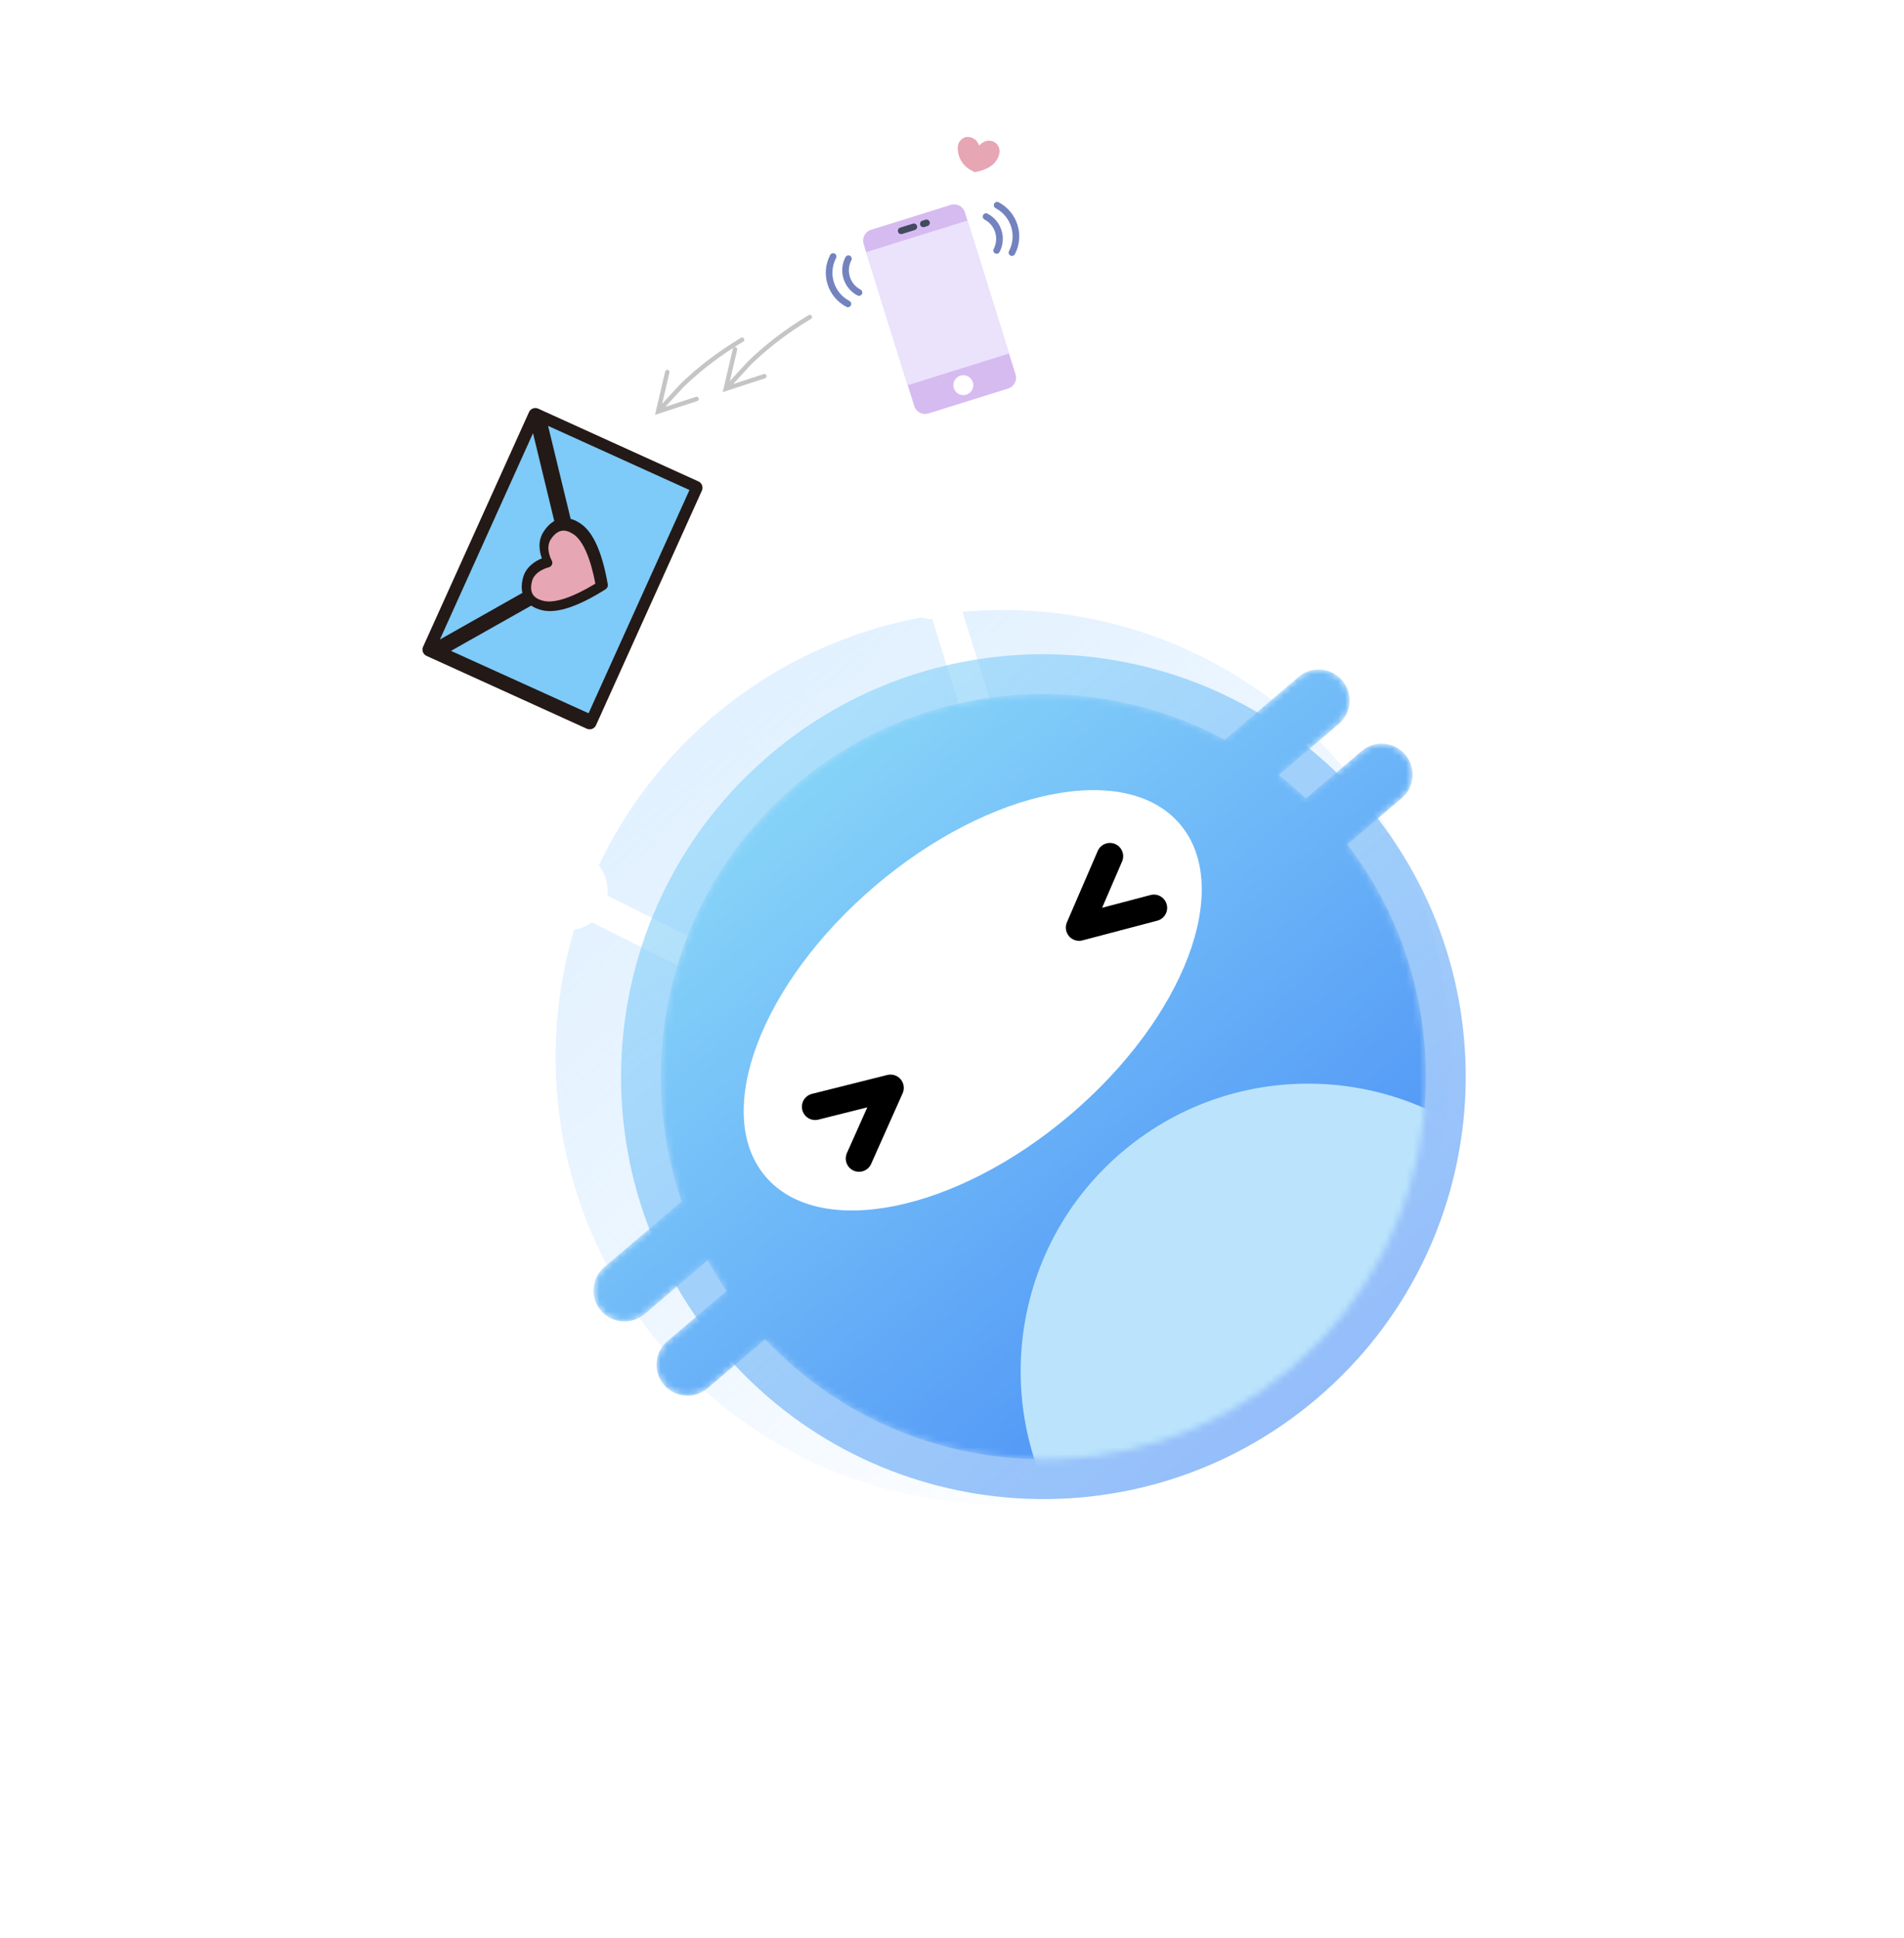 <svg width="281" height="286" viewBox="0 0 281 286" fill="none" xmlns="http://www.w3.org/2000/svg">
<g clip-path="url(#clip0_1_281)">
<circle cx="148" cy="156" r="66" fill="url(#paint0_linear_1_281)"/>
<g filter="url(#filter0_d_1_281)">
<path d="M87.014 130.817L84.966 134.901L100.717 142.802L102.765 138.719L87.014 130.817Z" fill="white"/>
<path d="M89.053 134.03C90.508 131.131 89.337 127.601 86.437 126.146C83.537 124.691 80.008 125.863 78.553 128.762C77.098 131.662 78.27 135.192 81.169 136.647C84.069 138.101 87.599 136.93 89.053 134.03Z" fill="white"/>
</g>
<g filter="url(#filter1_d_1_281)">
<path d="M136.722 88.576L141.082 87.213L146.339 104.032L141.979 105.395L136.722 88.576Z" fill="white"/>
<path d="M139.564 91.106C136.468 92.074 133.173 90.349 132.205 87.252C131.237 84.156 132.963 80.861 136.059 79.894C139.156 78.926 142.45 80.651 143.418 83.748C144.386 86.844 142.66 90.139 139.564 91.106Z" fill="white"/>
</g>
<g filter="url(#filter2_f_1_281)">
<path d="M194.349 206.353C220.58 184.062 223.774 144.727 201.483 118.496C179.192 92.265 139.858 89.071 113.627 111.362C87.396 133.653 84.202 172.988 106.493 199.219C128.784 225.449 168.118 228.643 194.349 206.353Z" fill="url(#paint1_linear_1_281)" fill-opacity="0.6"/>
</g>
<mask id="mask0_1_281" style="mask-type:alpha" maskUnits="userSpaceOnUse" x="87" y="98" width="124" height="118">
<path d="M117.43 115.838C135.662 100.345 160.882 98.444 180.752 109.133L191.652 99.871C193.574 98.237 196.458 98.472 198.091 100.394C199.725 102.317 199.491 105.2 197.569 106.834L188.73 114.345C190.108 115.422 191.445 116.572 192.736 117.793L200.95 110.813C202.872 109.179 205.755 109.413 207.389 111.336C209.023 113.258 208.789 116.142 206.866 117.775L198.852 124.587C216.994 148.295 213.554 182.324 190.546 201.877C167.537 221.429 133.399 219.334 112.928 197.605L104.416 204.838C102.493 206.471 99.61 206.237 97.976 204.315C96.342 202.392 96.576 199.509 98.499 197.875L107.21 190.472C106.213 189.001 105.295 187.496 104.453 185.963L95.118 193.896C93.195 195.53 90.312 195.296 88.678 193.373C87.044 191.451 87.278 188.567 89.201 186.934L100.597 177.249C93.254 155.914 99.199 131.331 117.43 115.838Z" fill="white"/>
</mask>
<g mask="url(#mask0_1_281)">
<path d="M117.43 115.838C135.662 100.345 160.882 98.444 180.752 109.133L191.652 99.871C193.574 98.237 196.458 98.472 198.091 100.394C199.725 102.317 199.491 105.2 197.569 106.834L188.73 114.345C190.108 115.422 191.445 116.572 192.736 117.793L200.95 110.813C202.872 109.179 205.755 109.413 207.389 111.336C209.023 113.258 208.789 116.142 206.866 117.775L198.852 124.587C216.994 148.295 213.554 182.324 190.546 201.877C167.537 221.429 133.399 219.334 112.928 197.605L104.416 204.838C102.493 206.471 99.61 206.237 97.976 204.315C96.342 202.392 96.576 199.509 98.499 197.875L107.21 190.472C106.213 189.001 105.295 187.496 104.453 185.963L95.118 193.896C93.195 195.53 90.312 195.296 88.678 193.373C87.044 191.451 87.278 188.567 89.201 186.934L100.597 177.249C93.254 155.914 99.199 131.331 117.43 115.838Z" fill="url(#paint2_linear_1_281)"/>
<path d="M220.528 234.639C238.381 219.467 240.555 192.694 225.383 174.841C210.212 156.987 183.439 154.813 165.586 169.985C147.732 185.157 145.558 211.929 160.73 229.783C175.902 247.637 202.674 249.81 220.528 234.639Z" fill="#BBE4FC"/>
</g>
<path d="M157.928 164.502C174.82 150.147 182.081 130.939 174.145 121.601C166.209 112.262 146.081 116.328 129.189 130.683C112.297 145.038 105.037 164.246 112.973 173.584C120.909 182.923 141.036 178.857 157.928 164.502Z" fill="white"/>
<path d="M163.805 126.331L159.259 136.858L170.298 133.951" stroke="black" stroke-width="3.916" stroke-linecap="round" stroke-linejoin="round"/>
<path d="M120.304 163.298L131.427 160.51L126.777 170.935" stroke="black" stroke-width="3.916" stroke-linecap="round" stroke-linejoin="round"/>
<path d="M144.473 21.41C144.481 21.43 144.499 21.445 144.521 21.448C144.543 21.452 144.564 21.443 144.578 21.425C145.467 20.379 147.09 20.576 147.476 21.914C147.53 22.134 147.54 22.363 147.504 22.587C147.145 24.367 145.502 25.081 144.044 25.372C143.844 25.41 143.638 25.349 143.492 25.206C143.027 24.995 142.612 24.688 142.274 24.305C142.102 24.113 141.952 23.903 141.824 23.679C141.695 23.454 141.59 23.216 141.513 22.969C141.412 22.633 141.359 22.284 141.355 21.933C141.286 21.156 141.778 20.439 142.528 20.225C143.102 20.143 143.681 20.337 144.089 20.749C144.246 20.951 144.376 21.173 144.473 21.41Z" fill="#E6A6B3"/>
<path d="M86.083 84.22C86.181 84.634 85.997 85.064 85.629 85.276L66.556 96.022C71.518 98.278 85.447 104.591 86.869 105.24C87.652 103.506 100.973 74.025 101.754 72.3C100.271 71.634 85.258 64.823 80.884 62.835L86.083 84.22Z" fill="#FEFEFE"/>
<path d="M79.119 63.981C76.526 69.72 67.306 90.177 65.383 94.43C69.488 92.106 82.961 84.492 83.955 83.926C83.698 82.87 80.36 69.118 79.119 63.981Z" fill="#FEFEFE"/>
<path d="M78.075 60.803L62.441 95.427C62.329 95.674 62.32 95.956 62.417 96.21C62.513 96.463 62.706 96.667 62.954 96.776L86.608 107.523C87.124 107.746 87.732 107.523 87.962 107.005L103.589 72.384C103.82 71.874 103.591 71.266 103.077 71.031L79.421 60.293C78.909 60.062 78.308 60.29 78.075 60.803" fill="#231916"/>
<path d="M86.864 105.239C85.442 104.597 71.513 98.279 66.554 96.035L85.624 85.279C85.996 85.069 86.182 84.636 86.081 84.221L80.887 62.836C85.252 64.815 100.272 71.626 101.754 72.301C100.981 74.037 87.65 103.514 86.864 105.239" fill="#7ECAF8"/>
<path d="M78.664 63.912C79.907 69.05 83.242 82.799 83.493 83.864C82.506 84.431 69.036 92.038 64.922 94.359C66.847 90.106 76.076 69.653 78.664 63.912Z" fill="#7ECAF8"/>
<path d="M79.974 82.382C79.052 82.759 77.626 83.597 77.186 85.249C76.864 86.494 76.96 87.555 77.477 88.396C77.982 89.219 78.852 89.767 80.05 90.046C82.208 90.536 85.346 89.493 89.374 86.944C89.614 86.793 89.748 86.509 89.7 86.226C88.888 81.55 87.566 78.549 85.735 77.29C85.516 77.142 85.307 77.011 85.093 76.895C84.301 76.499 83.526 76.365 82.783 76.513C81.802 76.7 80.953 77.338 80.242 78.42C79.297 79.847 79.633 81.454 79.974 82.382Z" fill="#231916"/>
<path d="M81.455 83.317C81.544 83.12 81.532 82.892 81.423 82.704C81.41 82.683 80.416 80.889 81.301 79.555C81.785 78.839 82.306 78.43 82.871 78.318C83.276 78.243 83.72 78.325 84.2 78.571C84.363 78.654 84.522 78.747 84.674 78.848C86.032 79.778 87.156 82.36 87.866 86.117C84.575 88.117 81.876 89.035 80.257 88.666C79.934 88.594 79.651 88.497 79.41 88.378C79.062 88.203 78.806 87.974 78.635 87.703C78.342 87.226 78.302 86.562 78.52 85.74C78.928 84.197 80.95 83.715 80.967 83.711C81.184 83.661 81.367 83.515 81.455 83.317Z" fill="#E6A6B3"/>
<path d="M148.787 57.327L137.018 61.005C136.14 61.28 135.205 60.79 134.93 59.912L127.454 35.995C127.18 35.116 127.669 34.181 128.548 33.907L140.317 30.228C140.739 30.096 141.196 30.137 141.587 30.343C141.979 30.547 142.273 30.9 142.405 31.322L149.88 55.238C150.013 55.66 149.972 56.117 149.767 56.509C149.562 56.9 149.209 57.195 148.787 57.327Z" fill="#D6BBF1"/>
<path d="M140.771 57.268C140.928 57.769 141.339 58.148 141.851 58.263C142.363 58.377 142.898 58.21 143.253 57.825C143.608 57.439 143.731 56.892 143.574 56.392C143.332 55.617 142.509 55.186 141.735 55.428C140.961 55.67 140.529 56.494 140.771 57.268Z" fill="white"/>
<path d="M135.017 33.936L133.148 34.52C132.89 34.601 132.615 34.457 132.535 34.199C132.454 33.941 132.598 33.667 132.856 33.586L134.725 33.002C134.892 32.95 135.074 32.99 135.202 33.109C135.331 33.227 135.387 33.406 135.348 33.576C135.31 33.747 135.184 33.884 135.017 33.936ZM136.886 33.352L136.418 33.498C136.16 33.579 135.886 33.435 135.805 33.177C135.725 32.919 135.868 32.644 136.126 32.564L136.594 32.418C136.761 32.365 136.943 32.406 137.071 32.525C137.2 32.643 137.256 32.821 137.217 32.992C137.179 33.163 137.053 33.3 136.886 33.352Z" fill="#424A60"/>
<path d="M149.492 37.741C149.303 37.801 149.097 37.74 148.97 37.588C148.843 37.436 148.82 37.222 148.912 37.047C150.112 34.756 149.225 31.916 146.933 30.715C146.778 30.634 146.679 30.477 146.671 30.302C146.664 30.127 146.751 29.962 146.898 29.868C147.046 29.775 147.233 29.767 147.388 29.848C150.157 31.299 151.23 34.732 149.78 37.501C149.72 37.617 149.616 37.703 149.492 37.741Z" fill="#7383BF"/>
<path d="M147.233 37.422C147.043 37.481 146.837 37.421 146.71 37.269C146.583 37.117 146.561 36.903 146.653 36.728C147.05 35.97 147.128 35.1 146.872 34.281C146.616 33.461 146.057 32.791 145.298 32.393C145.143 32.312 145.043 32.155 145.036 31.98C145.029 31.805 145.116 31.64 145.263 31.546C145.411 31.453 145.597 31.445 145.752 31.526C146.743 32.044 147.472 32.92 147.806 33.989C148.14 35.058 148.039 36.192 147.52 37.182C147.46 37.297 147.357 37.384 147.233 37.422ZM125.286 45.308C125.162 45.347 125.027 45.334 124.912 45.274C122.143 43.824 121.07 40.391 122.52 37.621C122.601 37.466 122.759 37.366 122.934 37.359C123.109 37.352 123.274 37.438 123.367 37.586C123.461 37.734 123.469 37.92 123.388 38.075C122.188 40.366 123.075 43.206 125.367 44.407C125.542 44.498 125.646 44.687 125.628 44.884C125.61 45.082 125.475 45.249 125.286 45.308Z" fill="#7383BF"/>
<path d="M126.921 43.63C126.797 43.669 126.663 43.657 126.548 43.596C125.558 43.078 124.828 42.203 124.494 41.134C124.16 40.065 124.261 38.93 124.78 37.941C124.861 37.786 125.019 37.686 125.193 37.678C125.368 37.671 125.533 37.758 125.627 37.906C125.721 38.053 125.728 38.24 125.647 38.395C125.25 39.153 125.172 40.022 125.428 40.842C125.684 41.661 126.243 42.331 127.002 42.729C127.178 42.821 127.281 43.009 127.263 43.206C127.245 43.404 127.11 43.571 126.921 43.63Z" fill="#7383BF"/>
<path d="M127.833 37.207L142.784 32.534L148.918 52.157L133.967 56.83L127.833 37.207Z" fill="#EBE3FC"/>
<path d="M98.559 54.573C98.715 54.61 98.819 54.753 98.811 54.907L98.802 54.965L97.719 59.585L100.393 56.674C102.994 54.145 105.982 51.87 109.356 49.847C109.511 49.755 109.711 49.805 109.804 49.96C109.897 50.114 109.846 50.315 109.692 50.407C106.556 52.287 103.761 54.386 101.315 56.693L100.86 57.128L98.199 60.027L102.71 58.553C102.863 58.503 103.025 58.572 103.099 58.708L103.122 58.762C103.172 58.914 103.103 59.077 102.967 59.15L102.913 59.173L97.219 61.033L96.667 61.214L96.8 60.649L98.167 54.816C98.208 54.641 98.384 54.532 98.559 54.573Z" fill="#C5C5C5"/>
<path d="M108.555 51.218C108.711 51.254 108.814 51.397 108.806 51.552L108.798 51.61L107.715 56.23L110.388 53.318C112.99 50.79 115.978 48.515 119.352 46.492C119.506 46.399 119.707 46.45 119.8 46.604C119.892 46.759 119.842 46.959 119.688 47.052C116.552 48.932 113.756 51.031 111.311 53.338L110.856 53.773L108.195 56.671L112.706 55.197C112.858 55.148 113.021 55.216 113.095 55.352L113.118 55.406C113.167 55.559 113.099 55.721 112.963 55.795L112.909 55.818L107.214 57.678L106.663 57.858L106.795 57.293L108.163 51.461C108.204 51.285 108.379 51.177 108.555 51.218Z" fill="#C5C5C5"/>
</g>
<defs>
<filter id="filter0_d_1_281" x="72.054" y="119.647" width="36.585" height="29.029" filterUnits="userSpaceOnUse" color-interpolation-filters="sRGB">
<feFlood flood-opacity="0" result="BackgroundImageFix"/>
<feColorMatrix in="SourceAlpha" type="matrix" values="0 0 0 0 0 0 0 0 0 0 0 0 0 0 0 0 0 0 127 0" result="hardAlpha"/>
<feOffset/>
<feGaussianBlur stdDeviation="2.937"/>
<feColorMatrix type="matrix" values="0 0 0 0 1 0 0 0 0 1 0 0 0 0 1 0 0 0 0.5 0"/>
<feBlend mode="normal" in2="BackgroundImageFix" result="effect1_dropShadow_1_281"/>
<feBlend mode="normal" in="SourceGraphic" in2="effect1_dropShadow_1_281" result="shape"/>
</filter>
<filter id="filter1_d_1_281" x="126.062" y="73.751" width="26.151" height="37.518" filterUnits="userSpaceOnUse" color-interpolation-filters="sRGB">
<feFlood flood-opacity="0" result="BackgroundImageFix"/>
<feColorMatrix in="SourceAlpha" type="matrix" values="0 0 0 0 0 0 0 0 0 0 0 0 0 0 0 0 0 0 127 0" result="hardAlpha"/>
<feOffset/>
<feGaussianBlur stdDeviation="2.937"/>
<feColorMatrix type="matrix" values="0 0 0 0 1 0 0 0 0 1 0 0 0 0 1 0 0 0 0.5 0"/>
<feBlend mode="normal" in2="BackgroundImageFix" result="effect1_dropShadow_1_281"/>
<feBlend mode="normal" in="SourceGraphic" in2="effect1_dropShadow_1_281" result="shape"/>
</filter>
<filter id="filter2_f_1_281" x="82.521" y="87.39" width="142.934" height="142.934" filterUnits="userSpaceOnUse" color-interpolation-filters="sRGB">
<feFlood flood-opacity="0" result="BackgroundImageFix"/>
<feBlend mode="normal" in="SourceGraphic" in2="BackgroundImageFix" result="shape"/>
<feGaussianBlur stdDeviation="4.569" result="effect1_foregroundBlur_1_281"/>
</filter>
<linearGradient id="paint0_linear_1_281" x1="89.5" y1="94.5" x2="183" y2="204.5" gradientUnits="userSpaceOnUse">
<stop stop-color="#AFD9FF" stop-opacity="0.4"/>
<stop offset="1" stop-color="#8FC9FF" stop-opacity="0"/>
</linearGradient>
<linearGradient id="paint1_linear_1_281" x1="113.627" y1="111.362" x2="194.349" y2="206.353" gradientUnits="userSpaceOnUse">
<stop stop-color="#86D3F8"/>
<stop offset="1" stop-color="#4D92F7"/>
</linearGradient>
<linearGradient id="paint2_linear_1_281" x1="117.182" y1="116.049" x2="190.297" y2="202.088" gradientUnits="userSpaceOnUse">
<stop stop-color="#86D3F8"/>
<stop offset="1" stop-color="#4D92F7"/>
</linearGradient>
<clipPath id="clip0_1_281">
<rect width="179.48" height="221.903" fill="white" transform="translate(0.021 116.259) rotate(-40.358)"/>
</clipPath>
</defs>
</svg>
